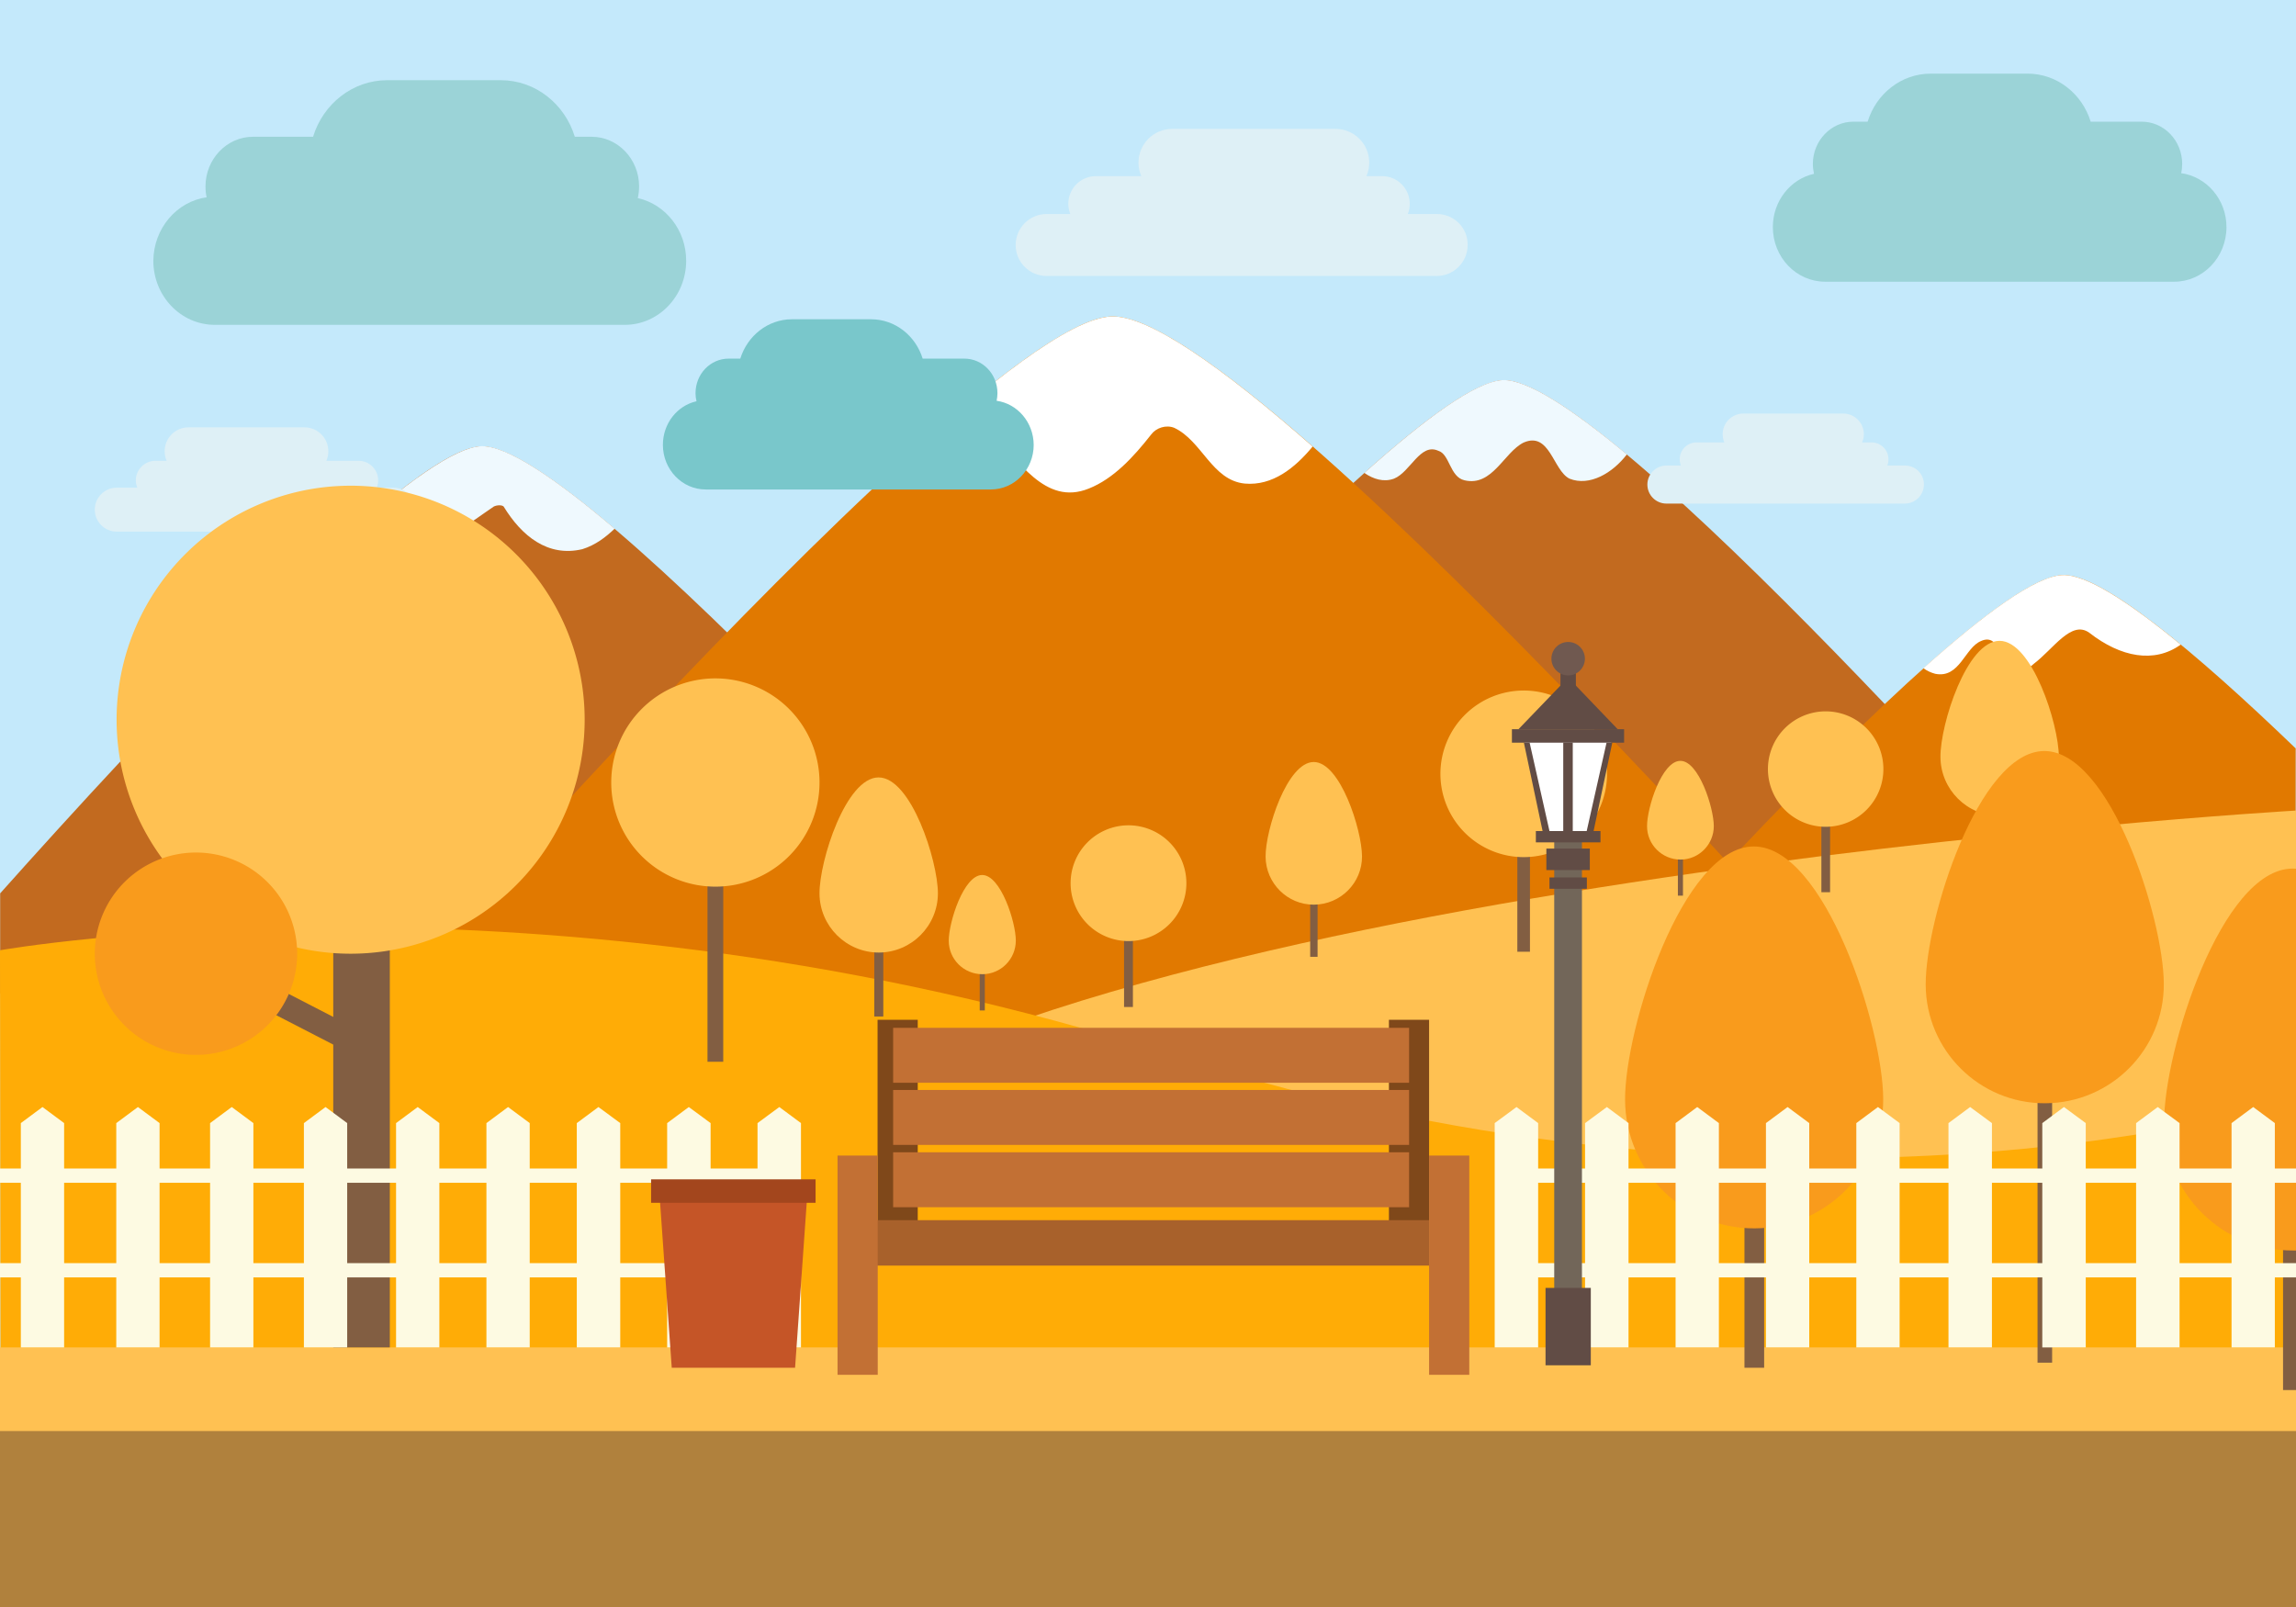 <?xml version="1.0" encoding="utf-8"?>
<svg id="master-artboard" viewBox="0 0 1400 980" version="1.1" xmlns="http://www.w3.org/2000/svg" x="0px" y="0px" style="enable-background:new 0 0 1400 980;" width="1400px" height="980px">

<rect x="0" y="0" width="1400" height="980" fill="#333333" stroke="none"/>

<path d="M 0 0 L 0 749.2 L 0 752.8 L 0 805.6 L 0 899.2 L 0 980 L 1400 980 L 1400 899.2 L 1400 805.6 L 1400 752.8 L 1400 749.2 L 1400 0 Z" class="st0" style="fill: rgb(196, 233, 251);" transform="matrix(1, 0, 0, 1, 2.842170943040401e-14, 7.105427357601002e-15)"/>
<path class="st1" d="M0.1,605.8h650.8c0,0-294.9-336.3-357.7-333.6C247.6,274,85.5,449.1,0.1,544.8V605.8z" style="fill: rgb(194, 106, 31);" transform="matrix(1, 0, 0, 1, 2.842170943040401e-14, 7.105427357601002e-15)"/><path class="st2" d="M231.1,318.9c4-5,12-9,15-4c3,4,4,9,7,10c18,8,33-6,48-16c2-1,5-1,6,0c11,18,27,31,48,26&#10;&#9;&#9;c8-2.5,14.1-7.2,19.7-12.5c-36.1-30.7-65.9-50.9-81.5-50.3c-16,0.7-46.5,22.8-83,55.3C217.8,328,225.3,325.4,231.1,318.9z" style="fill: rgb(239, 249, 254);" transform="matrix(1, 0, 0, 1, 2.842170943040401e-14, 7.105427357601002e-15)"/><path class="st1" d="M569.5,565.5c0,0,284-331,346.8-333.6c62.8-2.7,357.8,333.6,357.8,333.6H569.5z" style="fill: rgb(194, 106, 31);" transform="matrix(1, 0, 0, 1, 2.842170943040401e-14, 7.105427357601002e-15)"/><path class="st2" d="M850,291.9c10-4,16-22,27-17c7,2,7,16,16,18c17,4,24-17,36-23c16-7,18,17,28,22c12.2,4.9,26.3-3.4,35-14.8&#10;&#9;&#9;c-33.5-27.9-61-45.9-75.7-45.3c-16.3,0.7-47.3,23.4-84.4,56.6C837.4,292.2,843.7,294.2,850,291.9z" style="fill: rgb(239, 249, 254);" transform="matrix(1, 0, 0, 1, 2.842170943040401e-14, 7.105427357601002e-15)"/><path class="st3" d="M1399.8,456.4c-61.6-59.3-118.4-106.7-142.2-105.7c-62.8,2.7-346.8,333.6-346.8,333.6h489V456.4z" style="fill: rgb(225, 121, 0);" transform="matrix(1, 0, 0, 1, 2.842170943040401e-14, 7.105427357601002e-15)"/><path class="st4" d="M1208,390.9c11-5,12,13,21,15c3,1,7,3,11-1c12-9,23-27,34-19c19.1,14.9,39.6,18.8,55.7,7.2&#10;&#9;&#9;c-31.9-26.3-57.9-43-72.2-42.4c-16.3,0.7-47.5,23.5-84.7,56.8c2.2,1.6,4.6,2.7,7.2,3.4C1195,413.9,1198,394.9,1208,390.9z" style="fill: rgb(255, 255, 255);" transform="matrix(1, 0, 0, 1, 2.842170943040401e-14, 7.105427357601002e-15)"/><path class="st3" d="M211.4,638.4c0,0,382.3-441.8,466.1-445.4c83.9-3.6,477.6,445.4,477.6,445.4H211.4z" style="fill: rgb(225, 121, 0);" transform="matrix(1, 0, 0, 1, 2.842170943040401e-14, 7.105427357601002e-15)"/><path class="st4" d="M595,261.9c2-1,6,0,9,2c17,16,33,45,60,34c15-6,27-19,38-33c3-4,9-6,14-4c17,8,23,32,43,34&#10;&#9;&#9;c16.9,1.5,30.6-9.5,41.4-22.6C746,224.5,700.3,192,677.5,193c-24.9,1.1-75.9,40.6-135.5,95.8c0.3,0.1,0.7,0.1,1,0.2&#10;&#9;&#9;C565,291.9,577,269.9,595,261.9z" style="fill: rgb(255, 255, 255);" transform="matrix(1, 0, 0, 1, 2.842170943040401e-14, 7.105427357601002e-15)"/>
<g transform="matrix(1, 0, 0, 1, 2.842170943040401e-14, 7.105427357601002e-15)">
		<path class="st5" d="M607.7,244.4c0.3-1.5,0.5-3,0.5-4.6c0-11.7-9-21.1-20.2-21.1h-25.4c-4.3-13.9-16.7-24-31.5-24h-48.2&#10;&#9;&#9;&#9;c-14.7,0-27.2,10.1-31.5,24h-7.1c-11.2,0-20.2,9.4-20.2,21.1c0,1.7,0.2,3.3,0.6,4.9c-11.7,2.6-20.5,13.5-20.5,26.6&#10;&#9;&#9;&#9;c0,15,11.7,27.2,26.1,27.2h173.9c14.4,0,26.1-12.2,26.1-27.2C630.2,257.5,620.4,246.2,607.7,244.4z" style="fill: rgb(121, 199, 203);"/>
	</g><path class="st6" d="M876.1,130.5h-17.7c0.8-1.9,1.2-4,1.2-6.2c0-9.3-7.5-16.9-16.9-16.9h-9.5c1.1-2.5,1.7-5.3,1.7-8.2&#10;&#9;&#9;c0-11.4-9.2-20.6-20.6-20.6h-99.5c-11.4,0-20.6,9.2-20.6,20.6c0,2.9,0.6,5.7,1.7,8.2h-27.6c-9.3,0-16.9,7.5-16.9,16.9&#10;&#9;&#9;c0,2.2,0.5,4.3,1.2,6.2h-14.4c-10.4,0-18.9,8.5-18.9,18.9c0,10.5,8.5,18.9,18.9,18.9h237.8c10.5,0,18.9-8.5,18.9-18.9&#10;&#9;&#9;C895.1,139,886.6,130.5,876.1,130.5z" style="fill: rgb(222, 240, 246);" transform="matrix(1, 0, 0, 1, 2.842170943040401e-14, 7.105427357601002e-15)"/><path class="st7" d="M126,120.3c-0.5-2.1-0.7-4.3-0.7-6.6c0-16.7,13-30.3,29-30.3h36.6c6.1-20,24.1-34.5,45.2-34.5h69.2&#10;&#9;&#9;&#9;c21.2,0,39.1,14.5,45.2,34.5h10.2c16,0,29,13.6,29,30.3c0,2.4-0.3,4.8-0.8,7.1c16.9,3.8,29.5,19.5,29.5,38.2&#10;&#9;&#9;&#9;c0,21.6-16.8,39.1-37.4,39.1h-250c-20.7,0-37.5-17.5-37.5-39.1C93.7,139.2,107.8,122.9,126,120.3z" style="fill: rgb(155, 211, 215);" transform="matrix(1, 0, 0, 1, 5.684341886080802e-14, 1.4210854715202004e-14)"/><path class="st6" d="M71.2,297.4h12.5c-0.5-1.4-0.9-2.8-0.9-4.4c0-6.6,5.4-12,12-12h6.8c-0.8-1.8-1.2-3.8-1.2-5.8&#10;&#9;&#9;c0-8.1,6.5-14.6,14.6-14.6h70.6c8.1,0,14.6,6.5,14.6,14.6c0,2.1-0.4,4-1.2,5.8h19.6c6.6,0,12,5.3,12,12c0,1.5-0.3,3-0.9,4.4h10.2&#10;&#9;&#9;c7.4,0,13.4,6,13.4,13.4c0,7.4-6,13.4-13.4,13.4H71.2c-7.4,0-13.4-6-13.4-13.4C57.8,303.4,63.8,297.4,71.2,297.4z" style="fill: rgb(222, 240, 246);" transform="matrix(1, 0, 0, 1, 2.842170943040401e-14, 7.105427357601002e-15)"/><path class="st7" d="M1330,105.6c0.4-1.8,0.6-3.7,0.6-5.6c0-14.3-11.1-25.8-24.7-25.8h-31.1c-5.2-17-20.5-29.3-38.5-29.3h-59&#10;&#9;&#9;&#9;c-18,0-33.3,12.3-38.5,29.3h-8.7c-13.6,0-24.7,11.6-24.7,25.8c0,2.1,0.3,4.1,0.7,6c-14.4,3.2-25.1,16.6-25.1,32.5&#10;&#9;&#9;&#9;c0,18.4,14.3,33.3,31.9,33.3h212.8c17.6,0,31.9-14.9,31.9-33.3C1357.6,121.7,1345.6,107.8,1330,105.6z" style="fill: rgb(155, 211, 215);" transform="matrix(1, 0, 0, 1, 5.684341886080802e-14, 1.4210854715202004e-14)"/><path class="st6" d="M1161.6,283.9h-10.8c0.5-1.2,0.7-2.4,0.7-3.8c0-5.7-4.6-10.3-10.3-10.3h-5.8c0.7-1.5,1.1-3.2,1.1-5&#10;&#9;&#9;c0-6.9-5.6-12.6-12.6-12.6H1063c-6.9,0-12.6,5.6-12.6,12.6c0,1.8,0.4,3.5,1,5h-16.9c-5.7,0-10.3,4.6-10.3,10.3&#10;&#9;&#9;c0,1.3,0.3,2.6,0.7,3.8h-8.8c-6.4,0-11.6,5.2-11.6,11.6c0,6.4,5.2,11.6,11.6,11.6h145.4c6.4,0,11.6-5.2,11.6-11.6&#10;&#9;&#9;C1173.2,289.1,1168,283.9,1161.6,283.9z" style="fill: rgb(222, 240, 246);" transform="matrix(1, 0, 0, 1, 2.842170943040401e-14, 7.105427357601002e-15)"/>
<path class="st8" d="M1400,494.3c0,0-765,44.5-947.6,217.6c0,0,723.8,78.7,947.6,15.7V494.3z" style="fill: rgb(255, 193, 82);" transform="matrix(1, 0, 0, 1, 2.842170943040401e-14, 7.105427357601002e-15)"/><path class="st9" d="M0.3,860.9L0,579.5c0,0,332.2-59,714.4,64s685.6,27.4,685.6,27.4l0,176.1L0.3,860.9z" style="fill: rgb(255, 172, 6);" transform="matrix(1, 0, 0, 1, 2.842170943040401e-14, 7.105427357601002e-15)"/><path d="M 0 821.7 L 1400 821.7 L 1400 900 L 0 900 Z" class="st8" style="fill: rgb(255, 193, 82);" transform="matrix(1, 0, 0, 1, 2.842170943040401e-14, 7.105427357601002e-15)"/><path d="M 0 872.7 H 1400 V 980 H 0 V 872.7 Z" class="st10" style="fill: rgb(176, 129, 61);" transform="matrix(1, 0, 0, 1, 2.842170943040401e-14, 7.105427357601002e-15)"/>
<g transform="matrix(1, 0, 0, 1, 2.842170943040401e-14, 7.105427357601002e-15)">
		<path d="M 203.2 495.3 H 237.7 V 821.7 H 203.2 V 495.3 Z" class="st11" style="fill: rgb(130, 94, 66);"/>
		<path d="M 225 631.4 L 217.5 644.4 L 128.1 598.3 L 135.7 585.3 Z" class="st11" style="fill: rgb(130, 94, 66);"/>
		
			<path d="M 356.5 438.9 A 142.7 142.7 0 0 1 213.8 581.6 A 142.7 142.7 0 0 1 71.1 438.9 A 142.7 142.7 0 0 1 213.8 296.2 A 142.7 142.7 0 0 1 356.5 438.9 Z" transform="matrix(1 -3.823591e-003 3.823591e-003 1 -1.677 0.821)" class="st8" style="fill: rgb(255, 193, 82);"/>
		<path d="M 431.4 502.3 H 441 V 647.5 H 431.4 V 502.3 Z" class="st11" style="fill: rgb(130, 94, 66);"/>
		
			<path d="M 499.7 477.2 A 63.5 63.5 0 0 1 436.2 540.7 A 63.5 63.5 0 0 1 372.7 477.2 A 63.5 63.5 0 0 1 436.2 413.7 A 63.5 63.5 0 0 1 499.7 477.2 Z" transform="matrix(1 -3.823591e-003 3.823591e-003 1 -1.821 1.671)" class="st8" style="fill: rgb(255, 193, 82);"/>
		<path d="M 685.4 533.3 H 690.8 V 614.1 H 685.4 V 533.3 Z" class="st11" style="fill: rgb(130, 94, 66);"/>
		
			<path d="M 723.4 538.6 A 35.3 35.3 0 0 1 688.1 573.9 A 35.3 35.3 0 0 1 652.8 538.6 A 35.3 35.3 0 0 1 688.1 503.3 A 35.3 35.3 0 0 1 723.4 538.6 Z" transform="matrix(1 -3.823591e-003 3.823591e-003 1 -2.054 2.635)" class="st8" style="fill: rgb(255, 193, 82);"/>
		<path d="M 533.1 537.3 H 538.6 V 619.9 H 533.1 V 537.3 Z" class="st11" style="fill: rgb(130, 94, 66);"/>
		<path class="st8" d="M499.7,544.9c0.1,19.9,16.3,36,36.2,36c19.9-0.1,36-16.3,36-36.2c-0.1-19.9-16.3-70.6-36.2-70.6&#10;&#9;&#9;&#9;S499.6,525,499.7,544.9z" style="fill: rgb(255, 193, 82);"/>
		<path d="M 1216.5 454 H 1222 V 536.6 H 1216.5 V 454 Z" class="st11" style="fill: rgb(130, 94, 66);"/>
		<path class="st8" d="M1183.2,461.6c0.1,19.9,16.3,36,36.2,36c19.9-0.1,36-16.3,36-36.2c-0.1-19.9-16.3-70.6-36.2-70.6&#10;&#9;&#9;&#9;C1199.2,390.9,1183.1,441.7,1183.2,461.6z" style="fill: rgb(255, 193, 82);"/>
		<path d="M 1063.7 654 H 1075.7 V 834.1 H 1063.7 V 654 Z" class="st11" style="fill: rgb(130, 94, 66);"/>
		<path class="st12" d="M990.9,670.7c0.2,43.5,35.6,78.6,79,78.4c43.5-0.2,78.6-35.6,78.4-79c-0.2-43.5-35.6-154.1-79-153.9&#10;&#9;&#9;&#9;C1025.9,516.3,990.7,627.2,990.9,670.7z" style="fill: rgb(249, 155, 28);"/>
		<path d="M 1392.1 667.6 H 1400 V 847.7 H 1392.1 V 667.6 Z" class="st11" style="fill: rgb(130, 94, 66);"/>
		<path class="st12" d="M1400,529.8c-0.7-0.1-1.5-0.1-2.2-0.1c-43.3,0.2-78.3,111-78.2,154.5s35.4,78.6,78.8,78.4c0.5,0,1.1,0,1.6,0&#10;&#9;&#9;&#9;V529.8z" style="fill: rgb(249, 155, 28);"/>
		<path d="M 1242.4 664.7 H 1251.3 V 831 H 1242.4 V 664.7 Z" class="st11" style="fill: rgb(130, 94, 66);"/>
		<path class="st12" d="M1174.2,600.5c0.2,40.1,32.8,72.5,72.9,72.3c40.1-0.2,72.5-32.8,72.3-72.9c-0.2-40.1-32.8-142-72.9-141.9&#10;&#9;&#9;&#9;S1174.1,560.4,1174.2,600.5z" style="fill: rgb(249, 155, 28);"/>
		<path d="M 597.4 569.4 H 600.5 V 616.2 H 597.4 V 569.4 Z" class="st11" style="fill: rgb(130, 94, 66);"/>
		<path class="st8" d="M578.5,573.7c0,11.3,9.2,20.4,20.5,20.4c11.3,0,20.4-9.2,20.4-20.5c0-11.3-9.2-40-20.5-40&#10;&#9;&#9;&#9;C587.6,533.6,578.5,562.4,578.5,573.7z" style="fill: rgb(255, 193, 82);"/>
		<path d="M 925.2 464.3 H 932.9 V 580.4 H 925.2 V 464.3 Z" class="st11" style="fill: rgb(130, 94, 66);"/>
		
			<path d="M 979.9 471.9 A 50.8 50.8 0 0 1 929.1 522.7 A 50.8 50.8 0 0 1 878.3 471.9 A 50.8 50.8 0 0 1 929.1 421.1 A 50.8 50.8 0 0 1 979.9 471.9 Z" transform="matrix(1 -3.823591e-003 3.823591e-003 1 -1.798 3.556)" class="st8" style="fill: rgb(255, 193, 82);"/>
		<path d="M 798.9 516.2 H 803.4 V 583.5 H 798.9 V 516.2 Z" class="st11" style="fill: rgb(130, 94, 66);"/>
		<path class="st8" d="M771.7,522.4c0.1,16.2,13.3,29.4,29.5,29.3c16.2-0.1,29.4-13.3,29.3-29.5c-0.1-16.2-13.3-57.6-29.5-57.5&#10;&#9;&#9;&#9;C784.8,464.8,771.6,506.2,771.7,522.4z" style="fill: rgb(255, 193, 82);"/>
		<path d="M 1110.6 463.7 H 1115.9 V 544.1 H 1110.6 V 463.7 Z" class="st11" style="fill: rgb(130, 94, 66);"/>
		
			<path d="M 1148.4 469 A 35.2 35.2 0 0 1 1113.2 504.2 A 35.2 35.2 0 0 1 1078 469 A 35.2 35.2 0 0 1 1113.2 433.8 A 35.2 35.2 0 0 1 1148.4 469 Z" transform="matrix(1 -3.823591e-003 3.823591e-003 1 -1.785 4.26)" class="st8" style="fill: rgb(255, 193, 82);"/>
		<path d="M 1023.1 499.6 H 1026.2 V 546.2 H 1023.1 V 499.6 Z" class="st11" style="fill: rgb(130, 94, 66);"/>
		<path class="st8" d="M1004.3,503.9c0,11.2,9.2,20.3,20.4,20.3c11.2,0,20.3-9.2,20.3-20.4c0-11.2-9.2-39.9-20.4-39.8&#10;&#9;&#9;&#9;C1013.3,464,1004.2,492.7,1004.3,503.9z" style="fill: rgb(255, 193, 82);"/>
		
			<path d="M 181.2 581.6 A 61.7 61.7 0 0 1 119.5 643.3 A 61.7 61.7 0 0 1 57.8 581.6 A 61.7 61.7 0 0 1 119.5 519.9 A 61.7 61.7 0 0 1 181.2 581.6 Z" transform="matrix(1 -3.823333e-003 3.823333e-003 1 -2.223 0.461)" class="st12" style="fill: rgb(249, 155, 28);"/>
	</g>
<g transform="matrix(1, 0, 0, 1, 2.842170943040401e-14, 7.105427357601002e-15)">
		<path d="M 241.5 684.9 L 254.7 675.1 L 267.9 684.9 L 267.9 821.7 L 241.5 821.7 Z" class="st13" style="fill: rgb(253, 250, 226);"/>
		<path d="M 296.6 684.9 L 309.8 675.1 L 323 684.9 L 323 821.7 L 296.6 821.7 Z" class="st13" style="fill: rgb(253, 250, 226);"/>
		<path d="M 351.7 684.9 L 364.9 675.1 L 378.2 684.9 L 378.2 821.7 L 351.7 821.7 Z" class="st13" style="fill: rgb(253, 250, 226);"/>
		<path d="M 406.8 684.9 L 420 675.1 L 433.3 684.9 L 433.3 821.7 L 406.8 821.7 Z" class="st13" style="fill: rgb(253, 250, 226);"/>
		<path d="M 461.9 684.9 L 475.2 675.1 L 488.4 684.9 L 488.4 821.7 L 461.9 821.7 Z" class="st13" style="fill: rgb(253, 250, 226);"/>
		<path d="M 185.3 684.9 L 198.5 675.1 L 211.7 684.9 L 211.7 821.7 L 185.3 821.7 Z" class="st13" style="fill: rgb(253, 250, 226);"/>
		<path d="M 128.1 684.9 L 141.3 675.1 L 154.5 684.9 L 154.5 821.7 L 128.1 821.7 Z" class="st13" style="fill: rgb(253, 250, 226);"/>
		<path d="M 70.9 684.9 L 84.1 675.1 L 97.3 684.9 L 97.3 821.7 L 70.9 821.7 Z" class="st13" style="fill: rgb(253, 250, 226);"/>
		<path d="M 12.7 684.9 L 25.9 675.1 L 39.1 684.9 L 39.1 821.7 L 12.7 821.7 Z" class="st13" style="fill: rgb(253, 250, 226);"/>
		<path d="M -0.2 712.6 H 486.2 V 721.3 H -0.2 V 712.6 Z" class="st13" style="fill: rgb(253, 250, 226);"/>
		<path d="M -0.2 770.3 H 486.2 V 779 H -0.2 V 770.3 Z" class="st13" style="fill: rgb(253, 250, 226);"/>
	</g><path d="M 1158.3 684.9 L 1145.1 675.1 L 1131.9 684.9 L 1131.9 821.7 L 1158.3 821.7 Z" class="st13" style="fill: rgb(253, 250, 226);" transform="matrix(1, 0, 0, 1, 5.684341886080802e-14, 1.4210854715202004e-14)"/><path d="M 1103.2 684.9 L 1090 675.1 L 1076.8 684.9 L 1076.8 821.7 L 1103.2 821.7 Z" class="st13" style="fill: rgb(253, 250, 226);" transform="matrix(1, 0, 0, 1, 5.684341886080802e-14, 1.4210854715202004e-14)"/><path d="M 1048.1 684.9 L 1034.9 675.1 L 1021.7 684.9 L 1021.7 821.7 L 1048.1 821.7 Z" class="st13" style="fill: rgb(253, 250, 226);" transform="matrix(1, 0, 0, 1, 5.684341886080802e-14, 1.4210854715202004e-14)"/><path d="M 993 684.9 L 979.8 675.1 L 966.5 684.9 L 966.5 821.7 L 993 821.7 Z" class="st13" style="fill: rgb(253, 250, 226);" transform="matrix(1, 0, 0, 1, 5.684341886080802e-14, 1.4210854715202004e-14)"/><path d="M 937.9 684.9 L 924.7 675.1 L 911.4 684.9 L 911.4 821.7 L 937.9 821.7 Z" class="st13" style="fill: rgb(253, 250, 226);" transform="matrix(1, 0, 0, 1, 5.684341886080802e-14, 1.4210854715202004e-14)"/><path d="M 1214.6 684.9 L 1201.3 675.1 L 1188.1 684.9 L 1188.1 821.7 L 1214.6 821.7 Z" class="st13" style="fill: rgb(253, 250, 226);" transform="matrix(1, 0, 0, 1, 5.684341886080802e-14, 1.4210854715202004e-14)"/><path d="M 1271.8 684.9 L 1258.5 675.1 L 1245.3 684.9 L 1245.3 821.7 L 1271.8 821.7 Z" class="st13" style="fill: rgb(253, 250, 226);" transform="matrix(1, 0, 0, 1, 5.684341886080802e-14, 1.4210854715202004e-14)"/><path d="M 1329 684.9 L 1315.7 675.1 L 1302.5 684.9 L 1302.5 821.7 L 1329 821.7 Z" class="st13" style="fill: rgb(253, 250, 226);" transform="matrix(1, 0, 0, 1, 5.684341886080802e-14, 1.4210854715202004e-14)"/><path d="M 1387.1 684.9 L 1373.9 675.1 L 1360.7 684.9 L 1360.7 821.7 L 1387.1 821.7 Z" class="st13" style="fill: rgb(253, 250, 226);" transform="matrix(1, 0, 0, 1, 5.684341886080802e-14, 1.4210854715202004e-14)"/><path d="M 913.6 712.6 H 1400 V 721.3 H 913.6 V 712.6 Z" class="st13" style="fill: rgb(253, 250, 226);" transform="matrix(1, 0, 0, 1, 5.684341886080802e-14, 1.4210854715202004e-14)"/><path d="M 913.6 770.3 H 1400 V 779 H 913.6 V 770.3 Z" class="st13" style="fill: rgb(253, 250, 226);" transform="matrix(1, 0, 0, 1, 5.684341886080802e-14, 1.4210854715202004e-14)"/>
<g transform="matrix(1, 0, 0, 1, 2.842170943040401e-14, 7.105427357601002e-15)">
		<path d="M 401.7 722.2 L 492.7 722.2 L 484.8 834.1 L 409.6 834.1 Z" class="st14" style="fill: rgb(197, 85, 39);"/>
		<path d="M 397 719.2 H 497.3 V 733.5 H 397 V 719.2 Z" class="st15" style="fill: rgb(163, 70, 29);"/>
	</g>
<g transform="matrix(1, 0, 0, 1, 2.842170943040401e-14, 7.105427357601002e-15)">
		<path d="M 535.1 621.9 H 559.6 V 755.6 H 535.1 V 621.9 Z" class="st16" style="fill: rgb(127, 72, 26);"/>
		<path d="M 846.9 621.9 H 871.4 V 755.6 H 846.9 V 621.9 Z" class="st16" style="fill: rgb(127, 72, 26);"/>
		<path d="M 532.3 744.1 H 871.4 V 771.8 H 532.3 V 744.1 Z" class="st17" style="fill: rgb(168, 97, 43);"/>
		<path d="M 544.6 626.8 H 859.2 V 660.3 H 544.6 V 626.8 Z" class="st18" style="fill: rgb(194, 112, 52);"/>
		<path d="M 544.6 664.7 H 859.2 V 698.2 H 544.6 V 664.7 Z" class="st18" style="fill: rgb(194, 112, 52);"/>
		<path d="M 544.6 702.7 H 859.2 V 736.2 H 544.6 V 702.7 Z" class="st18" style="fill: rgb(194, 112, 52);"/>
		<path d="M 510.7 704.7 H 535.2 V 838.4 H 510.7 V 704.7 Z" class="st18" style="fill: rgb(194, 112, 52);"/>
		<path d="M 871.4 704.7 H 895.9 V 838.4 H 871.4 V 704.7 Z" class="st18" style="fill: rgb(194, 112, 52);"/>
	</g>
<g transform="matrix(1, 0, 0, 1, 2.842170943040401e-14, 7.105427357601002e-15)">
		<g>
			<path class="st4" d="M929.2,450.1l14.7,60.1l26.2-1.5l13-59.2C972.2,449.7,944.9,450.3,929.2,450.1z" style="fill: rgb(255, 255, 255);"/>
			<path d="M 953.2 452.8 H 959 V 506.8 H 953.2 V 452.8 Z" class="st19" style="fill: rgb(97, 76, 69);"/>
			<path d="M 947.7 510.2 H 964.6 V 830.9 H 947.7 V 510.2 Z" class="st20" style="fill: rgb(114, 102, 89);"/>
			<path d="M 942.4 785.4 H 970 V 832.6 H 942.4 V 785.4 Z" class="st19" style="fill: rgb(97, 76, 69);"/>
			<path d="M 936.5 506.8 H 975.9 V 513.7 H 936.5 V 506.8 Z" class="st19" style="fill: rgb(97, 76, 69);"/>
			<path d="M 944.8 535.1 H 967.6 V 542 H 944.8 V 535.1 Z" class="st19" style="fill: rgb(97, 76, 69);"/>
			<path d="M 942.9 517.5 H 969.4 V 530.6 H 942.9 V 517.5 Z" class="st19" style="fill: rgb(97, 76, 69);"/>
			<path d="M 921.9 444.7 H 990.3 V 452.9 H 921.9 V 444.7 Z" class="st19" style="fill: rgb(97, 76, 69);"/>
			<path d="M 940.6 506.8 L 929.2 452.9 L 932.7 452.9 L 944.8 506.8 Z" class="st19" style="fill: rgb(97, 76, 69);"/>
			<path d="M 971.7 506.8 L 983.1 452.9 L 979.6 452.9 L 967.5 506.8 Z" class="st19" style="fill: rgb(97, 76, 69);"/>
			<path d="M 925.9 444.7 L 956.2 413.2 L 986.4 444.7 Z" class="st19" style="fill: rgb(97, 76, 69);"/>
			<path d="M 951.5 398.6 H 960.9 V 418.4 H 951.5 V 398.6 Z" class="st19" style="fill: rgb(97, 76, 69);"/>
			<path d="M 966.4 401.7 A 10.2 10.2 0 0 1 956.2 411.9 A 10.2 10.2 0 0 1 946 401.7 A 10.2 10.2 0 0 1 956.2 391.5 A 10.2 10.2 0 0 1 966.4 401.7 Z" class="st21" style="fill: rgb(112, 89, 80);"/>
		</g>
	</g>
</svg>